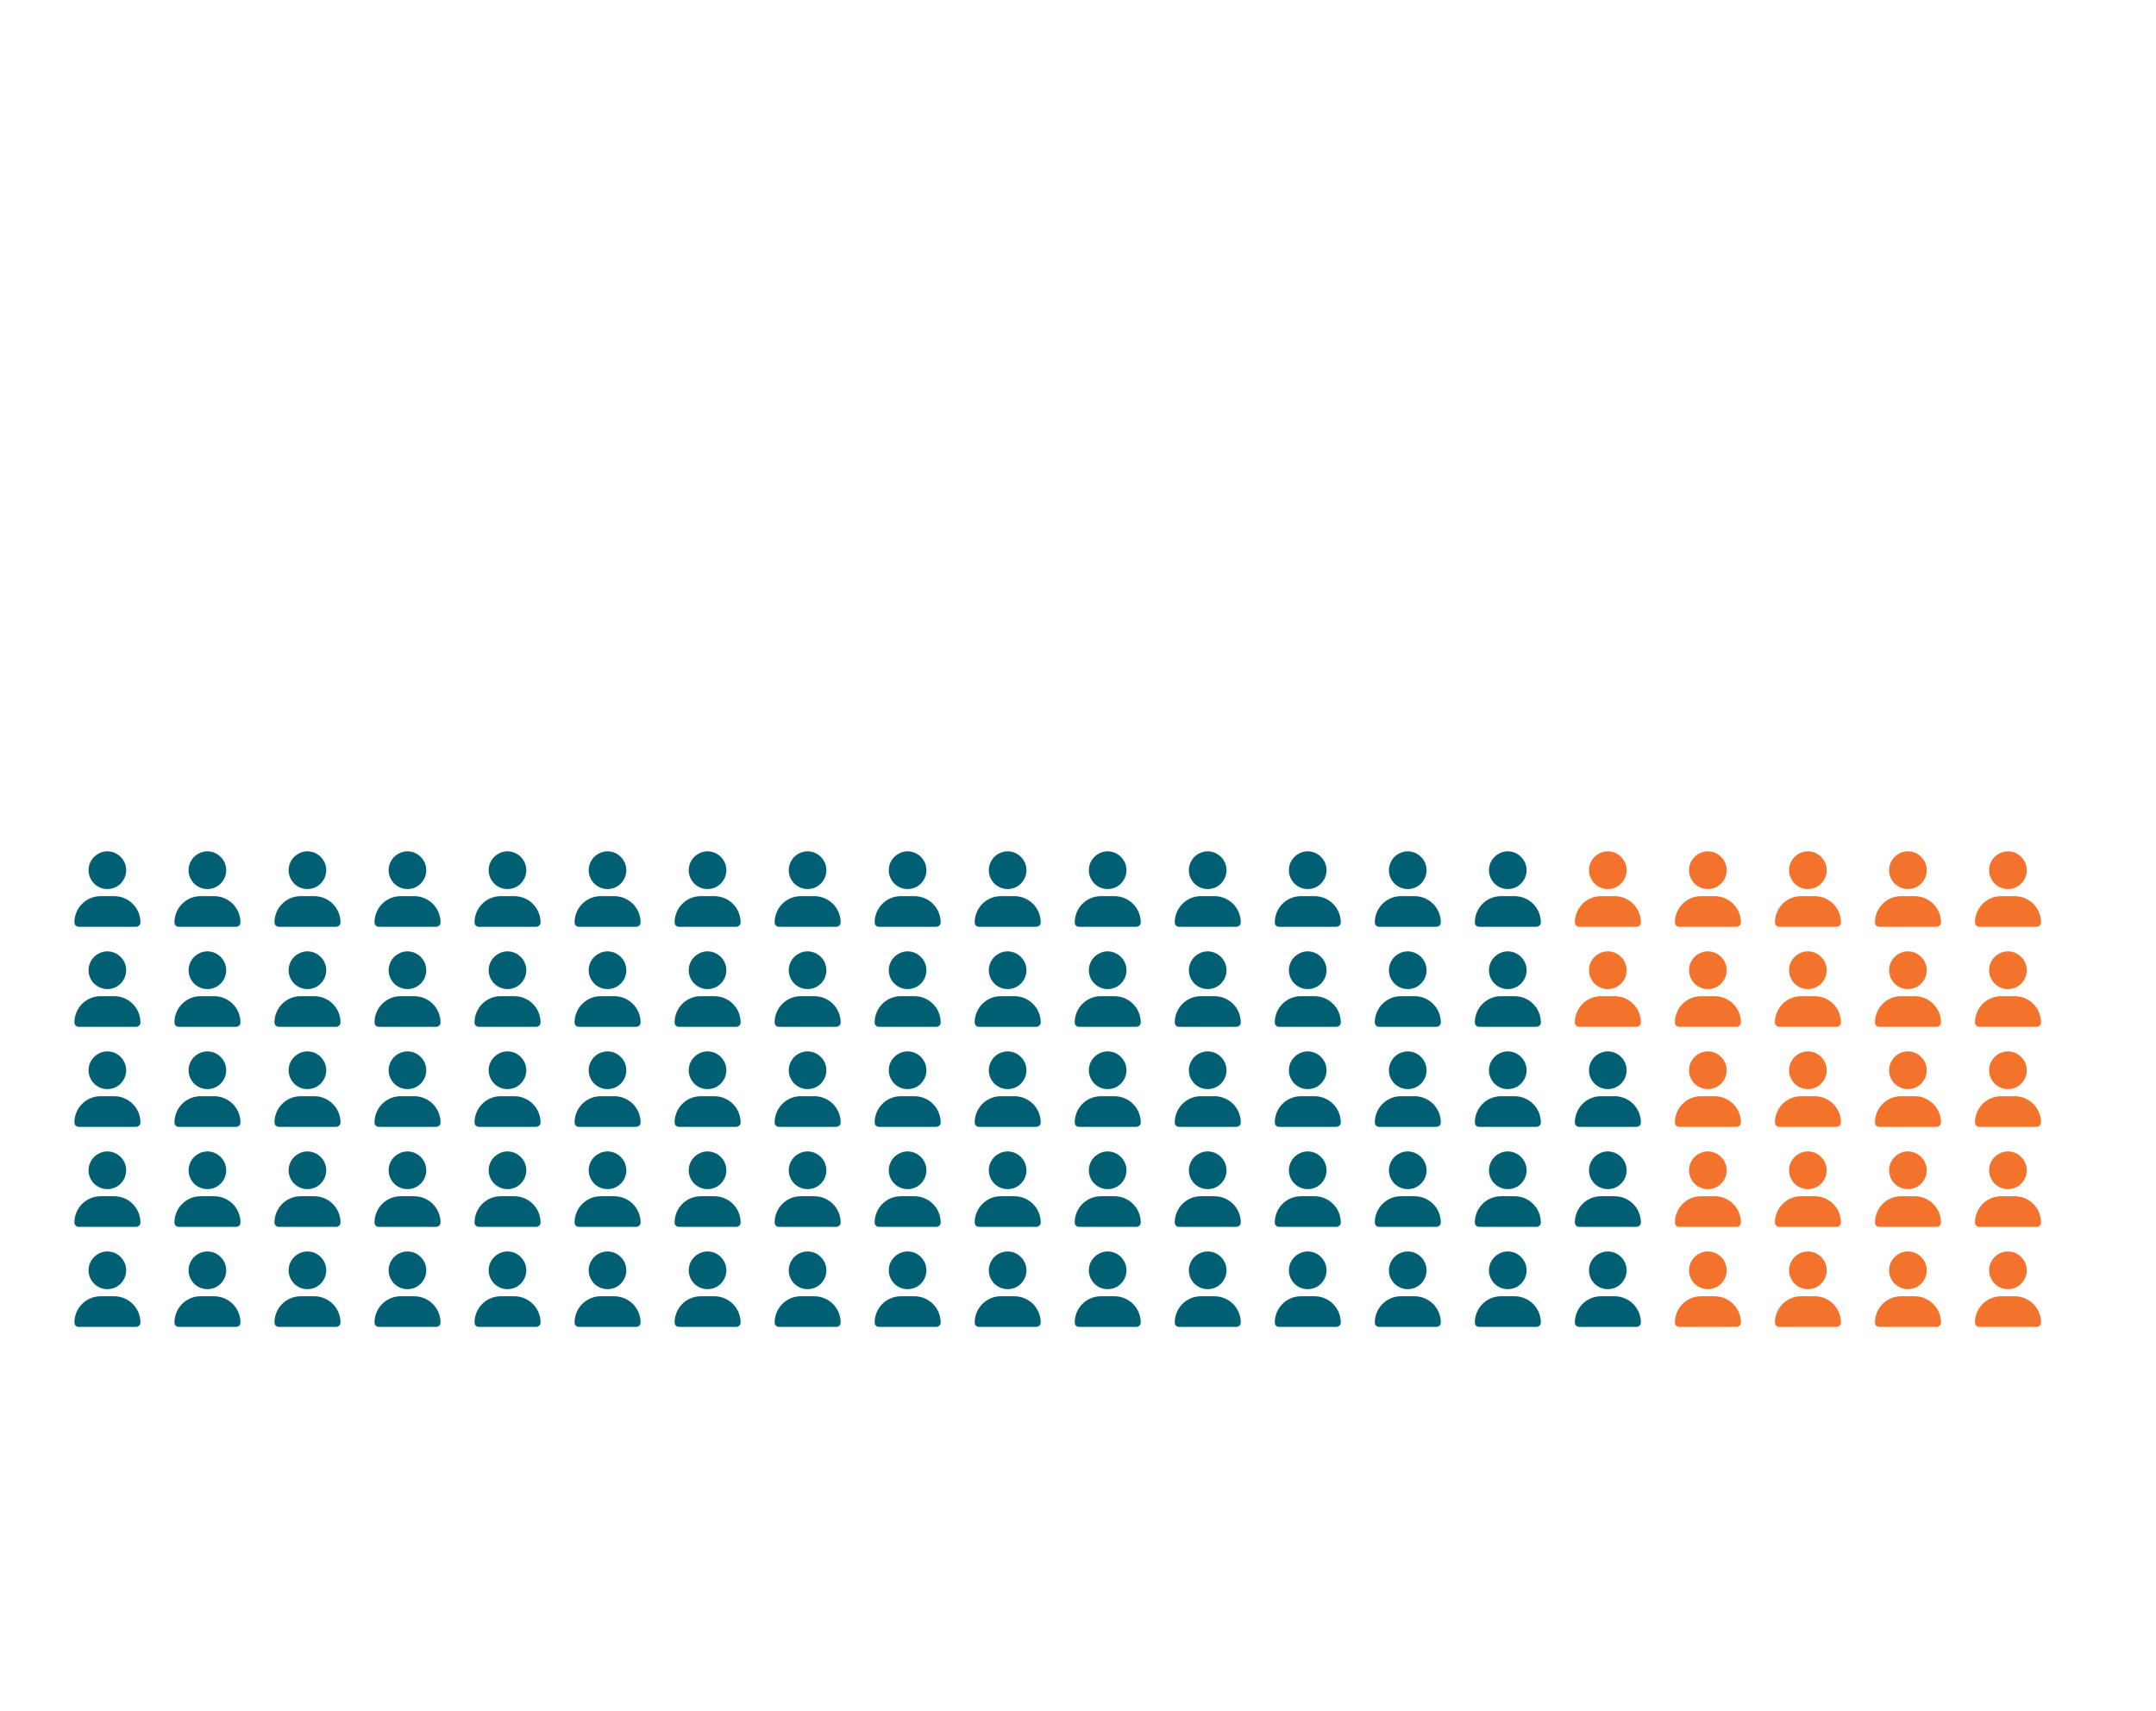 <?xml version="1.0" encoding="UTF-8"?>
<svg xmlns="http://www.w3.org/2000/svg" baseProfile="tiny" version="1.2" viewBox="0 0 600 476.25">
  <!-- Generator: Adobe Illustrator 28.7.1, SVG Export Plug-In . SVG Version: 1.2.0 Build 142)  -->
  <g>
    <g id="g-lecturer_waffle-Artboard_2-interactive-img">
      <g>
        <g id="text_1">
          <path id="FontAwesome6Free-Solid-f007" d="M29.899,358.77c1.847,0,3.57-.984,4.512-2.625.945-1.601.945-3.609,0-5.25-.942-1.601-2.664-2.625-4.512-2.625-1.887,0-3.609,1.024-4.551,2.625-.945,1.641-.945,3.649,0,5.25.942,1.641,2.664,2.625,4.551,2.625ZM28.013,360.739c-4.059,0-7.301,3.281-7.301,7.343,0,.656.535,1.188,1.191,1.188h15.953c.656,0,1.23-.532,1.23-1.188,0-4.062-3.281-7.343-7.34-7.343h-3.734Z" fill="#005f73"/>
        </g>
        <g id="text_2">
          <path id="FontAwesome6Free-Solid-f007-2" data-name="FontAwesome6Free-Solid-f007" d="M29.899,330.932c1.847,0,3.57-.984,4.512-2.625.945-1.601.945-3.609,0-5.25-.942-1.601-2.664-2.625-4.512-2.625-1.887,0-3.609,1.024-4.551,2.625-.945,1.641-.945,3.649,0,5.25.942,1.641,2.664,2.625,4.551,2.625ZM28.013,332.901c-4.059,0-7.301,3.281-7.301,7.343,0,.656.535,1.188,1.191,1.188h15.953c.656,0,1.23-.532,1.23-1.188,0-4.062-3.281-7.343-7.34-7.343h-3.734Z" fill="#005f73"/>
        </g>
        <g id="text_3">
          <path id="FontAwesome6Free-Solid-f007-3" data-name="FontAwesome6Free-Solid-f007" d="M29.899,303.095c1.847,0,3.57-.984,4.512-2.625.945-1.601.945-3.609,0-5.25-.942-1.601-2.664-2.625-4.512-2.625-1.887,0-3.609,1.024-4.551,2.625-.945,1.641-.945,3.649,0,5.25.942,1.641,2.664,2.625,4.551,2.625ZM28.013,305.064c-4.059,0-7.301,3.281-7.301,7.343,0,.656.535,1.188,1.191,1.188h15.953c.656,0,1.23-.532,1.23-1.188,0-4.062-3.281-7.343-7.34-7.343h-3.734Z" fill="#005f73"/>
        </g>
        <g id="text_4">
          <path id="FontAwesome6Free-Solid-f007-4" data-name="FontAwesome6Free-Solid-f007" d="M29.899,275.257c1.847,0,3.57-.984,4.512-2.625.945-1.601.945-3.609,0-5.25-.942-1.601-2.664-2.625-4.512-2.625-1.887,0-3.609,1.024-4.551,2.625-.945,1.641-.945,3.649,0,5.25.942,1.641,2.664,2.625,4.551,2.625ZM28.013,277.226c-4.059,0-7.301,3.281-7.301,7.343,0,.656.535,1.188,1.191,1.188h15.953c.656,0,1.23-.532,1.23-1.188,0-4.062-3.281-7.343-7.34-7.343h-3.734Z" fill="#005f73"/>
        </g>
        <g id="text_5">
          <path id="FontAwesome6Free-Solid-f007-5" data-name="FontAwesome6Free-Solid-f007" d="M29.899,247.42c1.847,0,3.57-.984,4.512-2.625.945-1.601.945-3.609,0-5.25-.942-1.601-2.664-2.625-4.512-2.625-1.887,0-3.609,1.024-4.551,2.625-.945,1.641-.945,3.649,0,5.25.942,1.641,2.664,2.625,4.551,2.625ZM28.013,249.389c-4.059,0-7.301,3.281-7.301,7.343,0,.656.535,1.188,1.191,1.188h15.953c.656,0,1.23-.532,1.23-1.188,0-4.062-3.281-7.343-7.34-7.343h-3.734Z" fill="#005f73"/>
        </g>
        <g id="text_6">
          <path id="FontAwesome6Free-Solid-f007-6" data-name="FontAwesome6Free-Solid-f007" d="M57.737,358.77c1.847,0,3.57-.984,4.512-2.625.945-1.601.945-3.609,0-5.25-.942-1.601-2.664-2.625-4.512-2.625-1.887,0-3.609,1.024-4.551,2.625-.945,1.641-.945,3.649,0,5.25.942,1.641,2.664,2.625,4.551,2.625ZM55.85,360.739c-4.059,0-7.301,3.281-7.301,7.343,0,.656.535,1.188,1.191,1.188h15.953c.656,0,1.23-.532,1.23-1.188,0-4.062-3.281-7.343-7.34-7.343h-3.734Z" fill="#005f73"/>
        </g>
        <g id="text_7">
          <path id="FontAwesome6Free-Solid-f007-7" data-name="FontAwesome6Free-Solid-f007" d="M57.737,330.932c1.847,0,3.57-.984,4.512-2.625.945-1.601.945-3.609,0-5.25-.942-1.601-2.664-2.625-4.512-2.625-1.887,0-3.609,1.024-4.551,2.625-.945,1.641-.945,3.649,0,5.25.942,1.641,2.664,2.625,4.551,2.625ZM55.85,332.901c-4.059,0-7.301,3.281-7.301,7.343,0,.656.535,1.188,1.191,1.188h15.953c.656,0,1.23-.532,1.23-1.188,0-4.062-3.281-7.343-7.34-7.343h-3.734Z" fill="#005f73"/>
        </g>
        <g id="text_8">
          <path id="FontAwesome6Free-Solid-f007-8" data-name="FontAwesome6Free-Solid-f007" d="M57.737,303.095c1.847,0,3.57-.984,4.512-2.625.945-1.601.945-3.609,0-5.25-.942-1.601-2.664-2.625-4.512-2.625-1.887,0-3.609,1.024-4.551,2.625-.945,1.641-.945,3.649,0,5.25.942,1.641,2.664,2.625,4.551,2.625ZM55.85,305.064c-4.059,0-7.301,3.281-7.301,7.343,0,.656.535,1.188,1.191,1.188h15.953c.656,0,1.23-.532,1.23-1.188,0-4.062-3.281-7.343-7.34-7.343h-3.734Z" fill="#005f73"/>
        </g>
        <g id="text_9">
          <path id="FontAwesome6Free-Solid-f007-9" data-name="FontAwesome6Free-Solid-f007" d="M57.737,275.257c1.847,0,3.57-.984,4.512-2.625.945-1.601.945-3.609,0-5.25-.942-1.601-2.664-2.625-4.512-2.625-1.887,0-3.609,1.024-4.551,2.625-.945,1.641-.945,3.649,0,5.25.942,1.641,2.664,2.625,4.551,2.625ZM55.85,277.226c-4.059,0-7.301,3.281-7.301,7.343,0,.656.535,1.188,1.191,1.188h15.953c.656,0,1.23-.532,1.23-1.188,0-4.062-3.281-7.343-7.34-7.343h-3.734Z" fill="#005f73"/>
        </g>
        <g id="text_10">
          <path id="FontAwesome6Free-Solid-f007-10" data-name="FontAwesome6Free-Solid-f007" d="M57.737,247.42c1.847,0,3.57-.984,4.512-2.625.945-1.601.945-3.609,0-5.25-.942-1.601-2.664-2.625-4.512-2.625-1.887,0-3.609,1.024-4.551,2.625-.945,1.641-.945,3.649,0,5.25.942,1.641,2.664,2.625,4.551,2.625ZM55.85,249.389c-4.059,0-7.301,3.281-7.301,7.343,0,.656.535,1.188,1.191,1.188h15.953c.656,0,1.23-.532,1.23-1.188,0-4.062-3.281-7.343-7.34-7.343h-3.734Z" fill="#005f73"/>
        </g>
        <g id="text_11">
          <path id="FontAwesome6Free-Solid-f007-11" data-name="FontAwesome6Free-Solid-f007" d="M85.574,358.77c1.847,0,3.57-.984,4.512-2.625.945-1.601.945-3.609,0-5.25-.942-1.601-2.664-2.625-4.512-2.625-1.887,0-3.609,1.024-4.551,2.625-.945,1.641-.945,3.649,0,5.25.942,1.641,2.664,2.625,4.551,2.625ZM83.688,360.739c-4.059,0-7.301,3.281-7.301,7.343,0,.656.535,1.188,1.191,1.188h15.953c.656,0,1.23-.532,1.23-1.188,0-4.062-3.281-7.343-7.34-7.343h-3.734Z" fill="#005f73"/>
        </g>
        <g id="text_12">
          <path id="FontAwesome6Free-Solid-f007-12" data-name="FontAwesome6Free-Solid-f007" d="M85.574,330.932c1.847,0,3.57-.984,4.512-2.625.945-1.601.945-3.609,0-5.25-.942-1.601-2.664-2.625-4.512-2.625-1.887,0-3.609,1.024-4.551,2.625-.945,1.641-.945,3.649,0,5.25.942,1.641,2.664,2.625,4.551,2.625ZM83.688,332.901c-4.059,0-7.301,3.281-7.301,7.343,0,.656.535,1.188,1.191,1.188h15.953c.656,0,1.23-.532,1.23-1.188,0-4.062-3.281-7.343-7.34-7.343h-3.734Z" fill="#005f73"/>
        </g>
        <g id="text_13">
          <path id="FontAwesome6Free-Solid-f007-13" data-name="FontAwesome6Free-Solid-f007" d="M85.574,303.095c1.847,0,3.57-.984,4.512-2.625.945-1.601.945-3.609,0-5.25-.942-1.601-2.664-2.625-4.512-2.625-1.887,0-3.609,1.024-4.551,2.625-.945,1.641-.945,3.649,0,5.25.942,1.641,2.664,2.625,4.551,2.625ZM83.688,305.064c-4.059,0-7.301,3.281-7.301,7.343,0,.656.535,1.188,1.191,1.188h15.953c.656,0,1.23-.532,1.23-1.188,0-4.062-3.281-7.343-7.34-7.343h-3.734Z" fill="#005f73"/>
        </g>
        <g id="text_14">
          <path id="FontAwesome6Free-Solid-f007-14" data-name="FontAwesome6Free-Solid-f007" d="M85.574,275.257c1.847,0,3.57-.984,4.512-2.625.945-1.601.945-3.609,0-5.25-.942-1.601-2.664-2.625-4.512-2.625-1.887,0-3.609,1.024-4.551,2.625-.945,1.641-.945,3.649,0,5.25.942,1.641,2.664,2.625,4.551,2.625ZM83.688,277.226c-4.059,0-7.301,3.281-7.301,7.343,0,.656.535,1.188,1.191,1.188h15.953c.656,0,1.23-.532,1.23-1.188,0-4.062-3.281-7.343-7.34-7.343h-3.734Z" fill="#005f73"/>
        </g>
        <g id="text_15">
          <path id="FontAwesome6Free-Solid-f007-15" data-name="FontAwesome6Free-Solid-f007" d="M85.574,247.42c1.847,0,3.57-.984,4.512-2.625.945-1.601.945-3.609,0-5.25-.942-1.601-2.664-2.625-4.512-2.625-1.887,0-3.609,1.024-4.551,2.625-.945,1.641-.945,3.649,0,5.25.942,1.641,2.664,2.625,4.551,2.625ZM83.688,249.389c-4.059,0-7.301,3.281-7.301,7.343,0,.656.535,1.188,1.191,1.188h15.953c.656,0,1.23-.532,1.23-1.188,0-4.062-3.281-7.343-7.34-7.343h-3.734Z" fill="#005f73"/>
        </g>
        <g id="text_16">
          <path id="FontAwesome6Free-Solid-f007-16" data-name="FontAwesome6Free-Solid-f007" d="M113.412,358.77c1.847,0,3.57-.984,4.512-2.625.945-1.601.945-3.609,0-5.25-.942-1.601-2.664-2.625-4.512-2.625-1.887,0-3.609,1.024-4.551,2.625-.945,1.641-.945,3.649,0,5.25.942,1.641,2.664,2.625,4.551,2.625ZM111.525,360.739c-4.059,0-7.301,3.281-7.301,7.343,0,.656.535,1.188,1.191,1.188h15.953c.656,0,1.23-.532,1.23-1.188,0-4.062-3.281-7.343-7.34-7.343h-3.734Z" fill="#005f73"/>
        </g>
        <g id="text_17">
          <path id="FontAwesome6Free-Solid-f007-17" data-name="FontAwesome6Free-Solid-f007" d="M113.412,330.932c1.847,0,3.57-.984,4.512-2.625.945-1.601.945-3.609,0-5.25-.942-1.601-2.664-2.625-4.512-2.625-1.887,0-3.609,1.024-4.551,2.625-.945,1.641-.945,3.649,0,5.25.942,1.641,2.664,2.625,4.551,2.625ZM111.525,332.901c-4.059,0-7.301,3.281-7.301,7.343,0,.656.535,1.188,1.191,1.188h15.953c.656,0,1.23-.532,1.23-1.188,0-4.062-3.281-7.343-7.34-7.343h-3.734Z" fill="#005f73"/>
        </g>
        <g id="text_18">
          <path id="FontAwesome6Free-Solid-f007-18" data-name="FontAwesome6Free-Solid-f007" d="M113.412,303.095c1.847,0,3.57-.984,4.512-2.625.945-1.601.945-3.609,0-5.25-.942-1.601-2.664-2.625-4.512-2.625-1.887,0-3.609,1.024-4.551,2.625-.945,1.641-.945,3.649,0,5.25.942,1.641,2.664,2.625,4.551,2.625ZM111.525,305.064c-4.059,0-7.301,3.281-7.301,7.343,0,.656.535,1.188,1.191,1.188h15.953c.656,0,1.23-.532,1.23-1.188,0-4.062-3.281-7.343-7.34-7.343h-3.734Z" fill="#005f73"/>
        </g>
        <g id="text_19">
          <path id="FontAwesome6Free-Solid-f007-19" data-name="FontAwesome6Free-Solid-f007" d="M113.412,275.257c1.847,0,3.57-.984,4.512-2.625.945-1.601.945-3.609,0-5.25-.942-1.601-2.664-2.625-4.512-2.625-1.887,0-3.609,1.024-4.551,2.625-.945,1.641-.945,3.649,0,5.25.942,1.641,2.664,2.625,4.551,2.625ZM111.525,277.226c-4.059,0-7.301,3.281-7.301,7.343,0,.656.535,1.188,1.191,1.188h15.953c.656,0,1.23-.532,1.23-1.188,0-4.062-3.281-7.343-7.34-7.343h-3.734Z" fill="#005f73"/>
        </g>
        <g id="text_20">
          <path id="FontAwesome6Free-Solid-f007-20" data-name="FontAwesome6Free-Solid-f007" d="M113.412,247.42c1.847,0,3.57-.984,4.512-2.625.945-1.601.945-3.609,0-5.25-.942-1.601-2.664-2.625-4.512-2.625-1.887,0-3.609,1.024-4.551,2.625-.945,1.641-.945,3.649,0,5.25.942,1.641,2.664,2.625,4.551,2.625ZM111.525,249.389c-4.059,0-7.301,3.281-7.301,7.343,0,.656.535,1.188,1.191,1.188h15.953c.656,0,1.23-.532,1.23-1.188,0-4.062-3.281-7.343-7.34-7.343h-3.734Z" fill="#005f73"/>
        </g>
        <g id="text_21">
          <path id="FontAwesome6Free-Solid-f007-21" data-name="FontAwesome6Free-Solid-f007" d="M141.249,358.77c1.847,0,3.57-.984,4.512-2.625.945-1.601.945-3.609,0-5.25-.942-1.601-2.664-2.625-4.512-2.625-1.887,0-3.609,1.024-4.551,2.625-.945,1.641-.945,3.649,0,5.25.942,1.641,2.664,2.625,4.551,2.625ZM139.363,360.739c-4.059,0-7.301,3.281-7.301,7.343,0,.656.535,1.188,1.191,1.188h15.953c.656,0,1.23-.532,1.23-1.188,0-4.062-3.281-7.343-7.34-7.343h-3.734Z" fill="#005f73"/>
        </g>
        <g id="text_22">
          <path id="FontAwesome6Free-Solid-f007-22" data-name="FontAwesome6Free-Solid-f007" d="M141.249,330.932c1.847,0,3.57-.984,4.512-2.625.945-1.601.945-3.609,0-5.25-.942-1.601-2.664-2.625-4.512-2.625-1.887,0-3.609,1.024-4.551,2.625-.945,1.641-.945,3.649,0,5.25.942,1.641,2.664,2.625,4.551,2.625ZM139.363,332.901c-4.059,0-7.301,3.281-7.301,7.343,0,.656.535,1.188,1.191,1.188h15.953c.656,0,1.23-.532,1.23-1.188,0-4.062-3.281-7.343-7.34-7.343h-3.734Z" fill="#005f73"/>
        </g>
        <g id="text_23">
          <path id="FontAwesome6Free-Solid-f007-23" data-name="FontAwesome6Free-Solid-f007" d="M141.249,303.095c1.847,0,3.57-.984,4.512-2.625.945-1.601.945-3.609,0-5.25-.942-1.601-2.664-2.625-4.512-2.625-1.887,0-3.609,1.024-4.551,2.625-.945,1.641-.945,3.649,0,5.25.942,1.641,2.664,2.625,4.551,2.625ZM139.363,305.064c-4.059,0-7.301,3.281-7.301,7.343,0,.656.535,1.188,1.191,1.188h15.953c.656,0,1.23-.532,1.23-1.188,0-4.062-3.281-7.343-7.34-7.343h-3.734Z" fill="#005f73"/>
        </g>
        <g id="text_24">
          <path id="FontAwesome6Free-Solid-f007-24" data-name="FontAwesome6Free-Solid-f007" d="M141.249,275.257c1.847,0,3.57-.984,4.512-2.625.945-1.601.945-3.609,0-5.25-.942-1.601-2.664-2.625-4.512-2.625-1.887,0-3.609,1.024-4.551,2.625-.945,1.641-.945,3.649,0,5.25.942,1.641,2.664,2.625,4.551,2.625ZM139.363,277.226c-4.059,0-7.301,3.281-7.301,7.343,0,.656.535,1.188,1.191,1.188h15.953c.656,0,1.23-.532,1.23-1.188,0-4.062-3.281-7.343-7.34-7.343h-3.734Z" fill="#005f73"/>
        </g>
        <g id="text_25">
          <path id="FontAwesome6Free-Solid-f007-25" data-name="FontAwesome6Free-Solid-f007" d="M141.249,247.42c1.847,0,3.57-.984,4.512-2.625.945-1.601.945-3.609,0-5.25-.942-1.601-2.664-2.625-4.512-2.625-1.887,0-3.609,1.024-4.551,2.625-.945,1.641-.945,3.649,0,5.25.942,1.641,2.664,2.625,4.551,2.625ZM139.363,249.389c-4.059,0-7.301,3.281-7.301,7.343,0,.656.535,1.188,1.191,1.188h15.953c.656,0,1.23-.532,1.23-1.188,0-4.062-3.281-7.343-7.34-7.343h-3.734Z" fill="#005f73"/>
        </g>
        <g id="text_26">
          <path id="FontAwesome6Free-Solid-f007-26" data-name="FontAwesome6Free-Solid-f007" d="M169.087,358.77c1.847,0,3.57-.984,4.512-2.625.945-1.601.945-3.609,0-5.25-.942-1.601-2.664-2.625-4.512-2.625-1.887,0-3.609,1.024-4.551,2.625-.945,1.641-.945,3.649,0,5.25.942,1.641,2.664,2.625,4.551,2.625ZM167.2,360.739c-4.059,0-7.301,3.281-7.301,7.343,0,.656.535,1.188,1.191,1.188h15.953c.656,0,1.23-.532,1.23-1.188,0-4.062-3.281-7.343-7.34-7.343h-3.734Z" fill="#005f73"/>
        </g>
        <g id="text_27">
          <path id="FontAwesome6Free-Solid-f007-27" data-name="FontAwesome6Free-Solid-f007" d="M169.087,330.932c1.847,0,3.57-.984,4.512-2.625.945-1.601.945-3.609,0-5.25-.942-1.601-2.664-2.625-4.512-2.625-1.887,0-3.609,1.024-4.551,2.625-.945,1.641-.945,3.649,0,5.25.942,1.641,2.664,2.625,4.551,2.625ZM167.2,332.901c-4.059,0-7.301,3.281-7.301,7.343,0,.656.535,1.188,1.191,1.188h15.953c.656,0,1.23-.532,1.23-1.188,0-4.062-3.281-7.343-7.34-7.343h-3.734Z" fill="#005f73"/>
        </g>
        <g id="text_28">
          <path id="FontAwesome6Free-Solid-f007-28" data-name="FontAwesome6Free-Solid-f007" d="M169.087,303.095c1.847,0,3.57-.984,4.512-2.625.945-1.601.945-3.609,0-5.25-.942-1.601-2.664-2.625-4.512-2.625-1.887,0-3.609,1.024-4.551,2.625-.945,1.641-.945,3.649,0,5.25.942,1.641,2.664,2.625,4.551,2.625ZM167.2,305.064c-4.059,0-7.301,3.281-7.301,7.343,0,.656.535,1.188,1.191,1.188h15.953c.656,0,1.23-.532,1.23-1.188,0-4.062-3.281-7.343-7.34-7.343h-3.734Z" fill="#005f73"/>
        </g>
        <g id="text_29">
          <path id="FontAwesome6Free-Solid-f007-29" data-name="FontAwesome6Free-Solid-f007" d="M169.087,275.257c1.847,0,3.57-.984,4.512-2.625.945-1.601.945-3.609,0-5.25-.942-1.601-2.664-2.625-4.512-2.625-1.887,0-3.609,1.024-4.551,2.625-.945,1.641-.945,3.649,0,5.25.942,1.641,2.664,2.625,4.551,2.625ZM167.2,277.226c-4.059,0-7.301,3.281-7.301,7.343,0,.656.535,1.188,1.191,1.188h15.953c.656,0,1.23-.532,1.23-1.188,0-4.062-3.281-7.343-7.34-7.343h-3.734Z" fill="#005f73"/>
        </g>
        <g id="text_30">
          <path id="FontAwesome6Free-Solid-f007-30" data-name="FontAwesome6Free-Solid-f007" d="M169.087,247.42c1.847,0,3.57-.984,4.512-2.625.945-1.601.945-3.609,0-5.25-.942-1.601-2.664-2.625-4.512-2.625-1.887,0-3.609,1.024-4.551,2.625-.945,1.641-.945,3.649,0,5.25.942,1.641,2.664,2.625,4.551,2.625ZM167.2,249.389c-4.059,0-7.301,3.281-7.301,7.343,0,.656.535,1.188,1.191,1.188h15.953c.656,0,1.23-.532,1.23-1.188,0-4.062-3.281-7.343-7.34-7.343h-3.734Z" fill="#005f73"/>
        </g>
        <g id="text_31">
          <path id="FontAwesome6Free-Solid-f007-31" data-name="FontAwesome6Free-Solid-f007" d="M196.925,358.77c1.847,0,3.57-.984,4.512-2.625.945-1.601.945-3.609,0-5.25-.942-1.601-2.664-2.625-4.512-2.625-1.887,0-3.609,1.024-4.551,2.625-.945,1.641-.945,3.649,0,5.25.942,1.641,2.664,2.625,4.551,2.625ZM195.038,360.739c-4.059,0-7.301,3.281-7.301,7.343,0,.656.535,1.188,1.191,1.188h15.953c.656,0,1.23-.532,1.23-1.188,0-4.062-3.281-7.343-7.34-7.343h-3.734Z" fill="#005f73"/>
        </g>
        <g id="text_32">
          <path id="FontAwesome6Free-Solid-f007-32" data-name="FontAwesome6Free-Solid-f007" d="M196.925,330.932c1.847,0,3.57-.984,4.512-2.625.945-1.601.945-3.609,0-5.25-.942-1.601-2.664-2.625-4.512-2.625-1.887,0-3.609,1.024-4.551,2.625-.945,1.641-.945,3.649,0,5.25.942,1.641,2.664,2.625,4.551,2.625ZM195.038,332.901c-4.059,0-7.301,3.281-7.301,7.343,0,.656.535,1.188,1.191,1.188h15.953c.656,0,1.23-.532,1.23-1.188,0-4.062-3.281-7.343-7.34-7.343h-3.734Z" fill="#005f73"/>
        </g>
        <g id="text_33">
          <path id="FontAwesome6Free-Solid-f007-33" data-name="FontAwesome6Free-Solid-f007" d="M196.925,303.095c1.847,0,3.57-.984,4.512-2.625.945-1.601.945-3.609,0-5.25-.942-1.601-2.664-2.625-4.512-2.625-1.887,0-3.609,1.024-4.551,2.625-.945,1.641-.945,3.649,0,5.25.942,1.641,2.664,2.625,4.551,2.625ZM195.038,305.064c-4.059,0-7.301,3.281-7.301,7.343,0,.656.535,1.188,1.191,1.188h15.953c.656,0,1.23-.532,1.23-1.188,0-4.062-3.281-7.343-7.34-7.343h-3.734Z" fill="#005f73"/>
        </g>
        <g id="text_34">
          <path id="FontAwesome6Free-Solid-f007-34" data-name="FontAwesome6Free-Solid-f007" d="M196.925,275.257c1.847,0,3.57-.984,4.512-2.625.945-1.601.945-3.609,0-5.25-.942-1.601-2.664-2.625-4.512-2.625-1.887,0-3.609,1.024-4.551,2.625-.945,1.641-.945,3.649,0,5.25.942,1.641,2.664,2.625,4.551,2.625ZM195.038,277.226c-4.059,0-7.301,3.281-7.301,7.343,0,.656.535,1.188,1.191,1.188h15.953c.656,0,1.23-.532,1.23-1.188,0-4.062-3.281-7.343-7.34-7.343h-3.734Z" fill="#005f73"/>
        </g>
        <g id="text_35">
          <path id="FontAwesome6Free-Solid-f007-35" data-name="FontAwesome6Free-Solid-f007" d="M196.925,247.42c1.847,0,3.57-.984,4.512-2.625.945-1.601.945-3.609,0-5.25-.942-1.601-2.664-2.625-4.512-2.625-1.887,0-3.609,1.024-4.551,2.625-.945,1.641-.945,3.649,0,5.25.942,1.641,2.664,2.625,4.551,2.625ZM195.038,249.389c-4.059,0-7.301,3.281-7.301,7.343,0,.656.535,1.188,1.191,1.188h15.953c.656,0,1.23-.532,1.23-1.188,0-4.062-3.281-7.343-7.34-7.343h-3.734Z" fill="#005f73"/>
        </g>
        <g id="text_36">
          <path id="FontAwesome6Free-Solid-f007-36" data-name="FontAwesome6Free-Solid-f007" d="M224.762,358.77c1.847,0,3.57-.984,4.512-2.625.945-1.601.945-3.609,0-5.25-.942-1.601-2.664-2.625-4.512-2.625-1.887,0-3.609,1.024-4.551,2.625-.945,1.641-.945,3.649,0,5.25.942,1.641,2.664,2.625,4.551,2.625ZM222.875,360.739c-4.059,0-7.301,3.281-7.301,7.343,0,.656.535,1.188,1.191,1.188h15.953c.656,0,1.23-.532,1.23-1.188,0-4.062-3.281-7.343-7.34-7.343h-3.734Z" fill="#005f73"/>
        </g>
        <g id="text_37">
          <path id="FontAwesome6Free-Solid-f007-37" data-name="FontAwesome6Free-Solid-f007" d="M224.762,330.932c1.847,0,3.57-.984,4.512-2.625.945-1.601.945-3.609,0-5.25-.942-1.601-2.664-2.625-4.512-2.625-1.887,0-3.609,1.024-4.551,2.625-.945,1.641-.945,3.649,0,5.25.942,1.641,2.664,2.625,4.551,2.625ZM222.875,332.901c-4.059,0-7.301,3.281-7.301,7.343,0,.656.535,1.188,1.191,1.188h15.953c.656,0,1.23-.532,1.23-1.188,0-4.062-3.281-7.343-7.34-7.343h-3.734Z" fill="#005f73"/>
        </g>
        <g id="text_38">
          <path id="FontAwesome6Free-Solid-f007-38" data-name="FontAwesome6Free-Solid-f007" d="M224.762,303.095c1.847,0,3.57-.984,4.512-2.625.945-1.601.945-3.609,0-5.25-.942-1.601-2.664-2.625-4.512-2.625-1.887,0-3.609,1.024-4.551,2.625-.945,1.641-.945,3.649,0,5.25.942,1.641,2.664,2.625,4.551,2.625ZM222.875,305.064c-4.059,0-7.301,3.281-7.301,7.343,0,.656.535,1.188,1.191,1.188h15.953c.656,0,1.23-.532,1.23-1.188,0-4.062-3.281-7.343-7.34-7.343h-3.734Z" fill="#005f73"/>
        </g>
        <g id="text_39">
          <path id="FontAwesome6Free-Solid-f007-39" data-name="FontAwesome6Free-Solid-f007" d="M224.762,275.257c1.847,0,3.57-.984,4.512-2.625.945-1.601.945-3.609,0-5.25-.942-1.601-2.664-2.625-4.512-2.625-1.887,0-3.609,1.024-4.551,2.625-.945,1.641-.945,3.649,0,5.25.942,1.641,2.664,2.625,4.551,2.625ZM222.875,277.226c-4.059,0-7.301,3.281-7.301,7.343,0,.656.535,1.188,1.191,1.188h15.953c.656,0,1.23-.532,1.23-1.188,0-4.062-3.281-7.343-7.34-7.343h-3.734Z" fill="#005f73"/>
        </g>
        <g id="text_40">
          <path id="FontAwesome6Free-Solid-f007-40" data-name="FontAwesome6Free-Solid-f007" d="M224.762,247.42c1.847,0,3.57-.984,4.512-2.625.945-1.601.945-3.609,0-5.25-.942-1.601-2.664-2.625-4.512-2.625-1.887,0-3.609,1.024-4.551,2.625-.945,1.641-.945,3.649,0,5.25.942,1.641,2.664,2.625,4.551,2.625ZM222.875,249.389c-4.059,0-7.301,3.281-7.301,7.343,0,.656.535,1.188,1.191,1.188h15.953c.656,0,1.23-.532,1.23-1.188,0-4.062-3.281-7.343-7.34-7.343h-3.734Z" fill="#005f73"/>
        </g>
        <g id="text_41">
          <path id="FontAwesome6Free-Solid-f007-41" data-name="FontAwesome6Free-Solid-f007" d="M252.6,358.77c1.847,0,3.57-.984,4.512-2.625.945-1.601.945-3.609,0-5.25-.942-1.601-2.664-2.625-4.512-2.625-1.887,0-3.609,1.024-4.551,2.625-.945,1.641-.945,3.649,0,5.25.942,1.641,2.664,2.625,4.551,2.625ZM250.713,360.739c-4.059,0-7.301,3.281-7.301,7.343,0,.656.535,1.188,1.191,1.188h15.953c.656,0,1.23-.532,1.23-1.188,0-4.062-3.281-7.343-7.34-7.343h-3.734Z" fill="#005f73"/>
        </g>
        <g id="text_42">
          <path id="FontAwesome6Free-Solid-f007-42" data-name="FontAwesome6Free-Solid-f007" d="M252.6,330.932c1.847,0,3.57-.984,4.512-2.625.945-1.601.945-3.609,0-5.25-.942-1.601-2.664-2.625-4.512-2.625-1.887,0-3.609,1.024-4.551,2.625-.945,1.641-.945,3.649,0,5.25.942,1.641,2.664,2.625,4.551,2.625ZM250.713,332.901c-4.059,0-7.301,3.281-7.301,7.343,0,.656.535,1.188,1.191,1.188h15.953c.656,0,1.23-.532,1.23-1.188,0-4.062-3.281-7.343-7.34-7.343h-3.734Z" fill="#005f73"/>
        </g>
        <g id="text_43">
          <path id="FontAwesome6Free-Solid-f007-43" data-name="FontAwesome6Free-Solid-f007" d="M252.6,303.095c1.847,0,3.57-.984,4.512-2.625.945-1.601.945-3.609,0-5.25-.942-1.601-2.664-2.625-4.512-2.625-1.887,0-3.609,1.024-4.551,2.625-.945,1.641-.945,3.649,0,5.25.942,1.641,2.664,2.625,4.551,2.625ZM250.713,305.064c-4.059,0-7.301,3.281-7.301,7.343,0,.656.535,1.188,1.191,1.188h15.953c.656,0,1.23-.532,1.23-1.188,0-4.062-3.281-7.343-7.34-7.343h-3.734Z" fill="#005f73"/>
        </g>
        <g id="text_44">
          <path id="FontAwesome6Free-Solid-f007-44" data-name="FontAwesome6Free-Solid-f007" d="M252.6,275.257c1.847,0,3.57-.984,4.512-2.625.945-1.601.945-3.609,0-5.25-.942-1.601-2.664-2.625-4.512-2.625-1.887,0-3.609,1.024-4.551,2.625-.945,1.641-.945,3.649,0,5.25.942,1.641,2.664,2.625,4.551,2.625ZM250.713,277.226c-4.059,0-7.301,3.281-7.301,7.343,0,.656.535,1.188,1.191,1.188h15.953c.656,0,1.23-.532,1.23-1.188,0-4.062-3.281-7.343-7.34-7.343h-3.734Z" fill="#005f73"/>
        </g>
        <g id="text_45">
          <path id="FontAwesome6Free-Solid-f007-45" data-name="FontAwesome6Free-Solid-f007" d="M252.6,247.42c1.847,0,3.57-.984,4.512-2.625.945-1.601.945-3.609,0-5.25-.942-1.601-2.664-2.625-4.512-2.625-1.887,0-3.609,1.024-4.551,2.625-.945,1.641-.945,3.649,0,5.25.942,1.641,2.664,2.625,4.551,2.625ZM250.713,249.389c-4.059,0-7.301,3.281-7.301,7.343,0,.656.535,1.188,1.191,1.188h15.953c.656,0,1.23-.532,1.23-1.188,0-4.062-3.281-7.343-7.34-7.343h-3.734Z" fill="#005f73"/>
        </g>
        <g id="text_46">
          <path id="FontAwesome6Free-Solid-f007-46" data-name="FontAwesome6Free-Solid-f007" d="M280.437,358.77c1.847,0,3.57-.984,4.512-2.625.945-1.601.945-3.609,0-5.25-.942-1.601-2.664-2.625-4.512-2.625-1.887,0-3.609,1.024-4.551,2.625-.945,1.641-.945,3.649,0,5.25.942,1.641,2.664,2.625,4.551,2.625ZM278.55,360.739c-4.059,0-7.301,3.281-7.301,7.343,0,.656.535,1.188,1.191,1.188h15.953c.656,0,1.23-.532,1.23-1.188,0-4.062-3.281-7.343-7.34-7.343h-3.734Z" fill="#005f73"/>
        </g>
        <g id="text_47">
          <path id="FontAwesome6Free-Solid-f007-47" data-name="FontAwesome6Free-Solid-f007" d="M280.437,330.932c1.847,0,3.57-.984,4.512-2.625.945-1.601.945-3.609,0-5.25-.942-1.601-2.664-2.625-4.512-2.625-1.887,0-3.609,1.024-4.551,2.625-.945,1.641-.945,3.649,0,5.25.942,1.641,2.664,2.625,4.551,2.625ZM278.55,332.901c-4.059,0-7.301,3.281-7.301,7.343,0,.656.535,1.188,1.191,1.188h15.953c.656,0,1.23-.532,1.23-1.188,0-4.062-3.281-7.343-7.34-7.343h-3.734Z" fill="#005f73"/>
        </g>
        <g id="text_48">
          <path id="FontAwesome6Free-Solid-f007-48" data-name="FontAwesome6Free-Solid-f007" d="M280.437,303.095c1.847,0,3.57-.984,4.512-2.625.945-1.601.945-3.609,0-5.25-.942-1.601-2.664-2.625-4.512-2.625-1.887,0-3.609,1.024-4.551,2.625-.945,1.641-.945,3.649,0,5.25.942,1.641,2.664,2.625,4.551,2.625ZM278.55,305.064c-4.059,0-7.301,3.281-7.301,7.343,0,.656.535,1.188,1.191,1.188h15.953c.656,0,1.23-.532,1.23-1.188,0-4.062-3.281-7.343-7.34-7.343h-3.734Z" fill="#005f73"/>
        </g>
        <g id="text_49">
          <path id="FontAwesome6Free-Solid-f007-49" data-name="FontAwesome6Free-Solid-f007" d="M280.437,275.257c1.847,0,3.57-.984,4.512-2.625.945-1.601.945-3.609,0-5.25-.942-1.601-2.664-2.625-4.512-2.625-1.887,0-3.609,1.024-4.551,2.625-.945,1.641-.945,3.649,0,5.25.942,1.641,2.664,2.625,4.551,2.625ZM278.55,277.226c-4.059,0-7.301,3.281-7.301,7.343,0,.656.535,1.188,1.191,1.188h15.953c.656,0,1.23-.532,1.23-1.188,0-4.062-3.281-7.343-7.34-7.343h-3.734Z" fill="#005f73"/>
        </g>
        <g id="text_50">
          <path id="FontAwesome6Free-Solid-f007-50" data-name="FontAwesome6Free-Solid-f007" d="M280.437,247.42c1.847,0,3.57-.984,4.512-2.625.945-1.601.945-3.609,0-5.25-.942-1.601-2.664-2.625-4.512-2.625-1.887,0-3.609,1.024-4.551,2.625-.945,1.641-.945,3.649,0,5.25.942,1.641,2.664,2.625,4.551,2.625ZM278.55,249.389c-4.059,0-7.301,3.281-7.301,7.343,0,.656.535,1.188,1.191,1.188h15.953c.656,0,1.23-.532,1.23-1.188,0-4.062-3.281-7.343-7.34-7.343h-3.734Z" fill="#005f73"/>
        </g>
        <g id="text_51">
          <path id="FontAwesome6Free-Solid-f007-51" data-name="FontAwesome6Free-Solid-f007" d="M308.275,358.77c1.847,0,3.57-.984,4.512-2.625.945-1.601.945-3.609,0-5.25-.942-1.601-2.664-2.625-4.512-2.625-1.887,0-3.609,1.024-4.551,2.625-.945,1.641-.945,3.649,0,5.25.942,1.641,2.664,2.625,4.551,2.625ZM306.388,360.739c-4.059,0-7.301,3.281-7.301,7.343,0,.656.535,1.188,1.191,1.188h15.953c.656,0,1.23-.532,1.23-1.188,0-4.062-3.281-7.343-7.34-7.343h-3.734Z" fill="#005f73"/>
        </g>
        <g id="text_52">
          <path id="FontAwesome6Free-Solid-f007-52" data-name="FontAwesome6Free-Solid-f007" d="M308.275,330.932c1.847,0,3.57-.984,4.512-2.625.945-1.601.945-3.609,0-5.25-.942-1.601-2.664-2.625-4.512-2.625-1.887,0-3.609,1.024-4.551,2.625-.945,1.641-.945,3.649,0,5.25.942,1.641,2.664,2.625,4.551,2.625ZM306.388,332.901c-4.059,0-7.301,3.281-7.301,7.343,0,.656.535,1.188,1.191,1.188h15.953c.656,0,1.23-.532,1.23-1.188,0-4.062-3.281-7.343-7.34-7.343h-3.734Z" fill="#005f73"/>
        </g>
        <g id="text_53">
          <path id="FontAwesome6Free-Solid-f007-53" data-name="FontAwesome6Free-Solid-f007" d="M308.275,303.095c1.847,0,3.57-.984,4.512-2.625.945-1.601.945-3.609,0-5.25-.942-1.601-2.664-2.625-4.512-2.625-1.887,0-3.609,1.024-4.551,2.625-.945,1.641-.945,3.649,0,5.25.942,1.641,2.664,2.625,4.551,2.625ZM306.388,305.064c-4.059,0-7.301,3.281-7.301,7.343,0,.656.535,1.188,1.191,1.188h15.953c.656,0,1.23-.532,1.23-1.188,0-4.062-3.281-7.343-7.34-7.343h-3.734Z" fill="#005f73"/>
        </g>
        <g id="text_54">
          <path id="FontAwesome6Free-Solid-f007-54" data-name="FontAwesome6Free-Solid-f007" d="M308.275,275.257c1.847,0,3.57-.984,4.512-2.625.945-1.601.945-3.609,0-5.25-.942-1.601-2.664-2.625-4.512-2.625-1.887,0-3.609,1.024-4.551,2.625-.945,1.641-.945,3.649,0,5.25.942,1.641,2.664,2.625,4.551,2.625ZM306.388,277.226c-4.059,0-7.301,3.281-7.301,7.343,0,.656.535,1.188,1.191,1.188h15.953c.656,0,1.23-.532,1.23-1.188,0-4.062-3.281-7.343-7.34-7.343h-3.734Z" fill="#005f73"/>
        </g>
        <g id="text_55">
          <path id="FontAwesome6Free-Solid-f007-55" data-name="FontAwesome6Free-Solid-f007" d="M308.275,247.42c1.847,0,3.57-.984,4.512-2.625.945-1.601.945-3.609,0-5.25-.942-1.601-2.664-2.625-4.512-2.625-1.887,0-3.609,1.024-4.551,2.625-.945,1.641-.945,3.649,0,5.25.942,1.641,2.664,2.625,4.551,2.625ZM306.388,249.389c-4.059,0-7.301,3.281-7.301,7.343,0,.656.535,1.188,1.191,1.188h15.953c.656,0,1.23-.532,1.23-1.188,0-4.062-3.281-7.343-7.34-7.343h-3.734Z" fill="#005f73"/>
        </g>
        <g id="text_56">
          <path id="FontAwesome6Free-Solid-f007-56" data-name="FontAwesome6Free-Solid-f007" d="M336.112,358.77c1.847,0,3.57-.984,4.512-2.625.945-1.601.945-3.609,0-5.25-.942-1.601-2.664-2.625-4.512-2.625-1.887,0-3.609,1.024-4.551,2.625-.945,1.641-.945,3.649,0,5.25.942,1.641,2.664,2.625,4.551,2.625ZM334.225,360.739c-4.059,0-7.301,3.281-7.301,7.343,0,.656.535,1.188,1.191,1.188h15.953c.656,0,1.23-.532,1.23-1.188,0-4.062-3.281-7.343-7.34-7.343h-3.734Z" fill="#005f73"/>
        </g>
        <g id="text_57">
          <path id="FontAwesome6Free-Solid-f007-57" data-name="FontAwesome6Free-Solid-f007" d="M336.112,330.932c1.847,0,3.57-.984,4.512-2.625.945-1.601.945-3.609,0-5.25-.942-1.601-2.664-2.625-4.512-2.625-1.887,0-3.609,1.024-4.551,2.625-.945,1.641-.945,3.649,0,5.25.942,1.641,2.664,2.625,4.551,2.625ZM334.225,332.901c-4.059,0-7.301,3.281-7.301,7.343,0,.656.535,1.188,1.191,1.188h15.953c.656,0,1.23-.532,1.23-1.188,0-4.062-3.281-7.343-7.34-7.343h-3.734Z" fill="#005f73"/>
        </g>
        <g id="text_58">
          <path id="FontAwesome6Free-Solid-f007-58" data-name="FontAwesome6Free-Solid-f007" d="M336.112,303.095c1.847,0,3.57-.984,4.512-2.625.945-1.601.945-3.609,0-5.25-.942-1.601-2.664-2.625-4.512-2.625-1.887,0-3.609,1.024-4.551,2.625-.945,1.641-.945,3.649,0,5.25.942,1.641,2.664,2.625,4.551,2.625ZM334.225,305.064c-4.059,0-7.301,3.281-7.301,7.343,0,.656.535,1.188,1.191,1.188h15.953c.656,0,1.23-.532,1.23-1.188,0-4.062-3.281-7.343-7.34-7.343h-3.734Z" fill="#005f73"/>
        </g>
        <g id="text_59">
          <path id="FontAwesome6Free-Solid-f007-59" data-name="FontAwesome6Free-Solid-f007" d="M336.112,275.257c1.847,0,3.57-.984,4.512-2.625.945-1.601.945-3.609,0-5.25-.942-1.601-2.664-2.625-4.512-2.625-1.887,0-3.609,1.024-4.551,2.625-.945,1.641-.945,3.649,0,5.25.942,1.641,2.664,2.625,4.551,2.625ZM334.225,277.226c-4.059,0-7.301,3.281-7.301,7.343,0,.656.535,1.188,1.191,1.188h15.953c.656,0,1.23-.532,1.23-1.188,0-4.062-3.281-7.343-7.34-7.343h-3.734Z" fill="#005f73"/>
        </g>
        <g id="text_60">
          <path id="FontAwesome6Free-Solid-f007-60" data-name="FontAwesome6Free-Solid-f007" d="M336.112,247.42c1.847,0,3.57-.984,4.512-2.625.945-1.601.945-3.609,0-5.25-.942-1.601-2.664-2.625-4.512-2.625-1.887,0-3.609,1.024-4.551,2.625-.945,1.641-.945,3.649,0,5.25.942,1.641,2.664,2.625,4.551,2.625ZM334.225,249.389c-4.059,0-7.301,3.281-7.301,7.343,0,.656.535,1.188,1.191,1.188h15.953c.656,0,1.23-.532,1.23-1.188,0-4.062-3.281-7.343-7.34-7.343h-3.734Z" fill="#005f73"/>
        </g>
        <g id="text_61">
          <path id="FontAwesome6Free-Solid-f007-61" data-name="FontAwesome6Free-Solid-f007" d="M363.95,358.77c1.847,0,3.57-.984,4.512-2.625.945-1.601.945-3.609,0-5.25-.942-1.601-2.664-2.625-4.512-2.625-1.887,0-3.609,1.024-4.551,2.625-.945,1.641-.945,3.649,0,5.25.942,1.641,2.664,2.625,4.551,2.625ZM362.063,360.739c-4.059,0-7.301,3.281-7.301,7.343,0,.656.535,1.188,1.191,1.188h15.953c.656,0,1.23-.532,1.23-1.188,0-4.062-3.281-7.343-7.34-7.343h-3.734Z" fill="#005f73"/>
        </g>
        <g id="text_62">
          <path id="FontAwesome6Free-Solid-f007-62" data-name="FontAwesome6Free-Solid-f007" d="M363.95,330.932c1.847,0,3.57-.984,4.512-2.625.945-1.601.945-3.609,0-5.25-.942-1.601-2.664-2.625-4.512-2.625-1.887,0-3.609,1.024-4.551,2.625-.945,1.641-.945,3.649,0,5.25.942,1.641,2.664,2.625,4.551,2.625ZM362.063,332.901c-4.059,0-7.301,3.281-7.301,7.343,0,.656.535,1.188,1.191,1.188h15.953c.656,0,1.23-.532,1.23-1.188,0-4.062-3.281-7.343-7.34-7.343h-3.734Z" fill="#005f73"/>
        </g>
        <g id="text_63">
          <path id="FontAwesome6Free-Solid-f007-63" data-name="FontAwesome6Free-Solid-f007" d="M363.95,303.095c1.847,0,3.57-.984,4.512-2.625.945-1.601.945-3.609,0-5.25-.942-1.601-2.664-2.625-4.512-2.625-1.887,0-3.609,1.024-4.551,2.625-.945,1.641-.945,3.649,0,5.25.942,1.641,2.664,2.625,4.551,2.625ZM362.063,305.064c-4.059,0-7.301,3.281-7.301,7.343,0,.656.535,1.188,1.191,1.188h15.953c.656,0,1.23-.532,1.23-1.188,0-4.062-3.281-7.343-7.34-7.343h-3.734Z" fill="#005f73"/>
        </g>
        <g id="text_64">
          <path id="FontAwesome6Free-Solid-f007-64" data-name="FontAwesome6Free-Solid-f007" d="M363.95,275.257c1.847,0,3.57-.984,4.512-2.625.945-1.601.945-3.609,0-5.25-.942-1.601-2.664-2.625-4.512-2.625-1.887,0-3.609,1.024-4.551,2.625-.945,1.641-.945,3.649,0,5.25.942,1.641,2.664,2.625,4.551,2.625ZM362.063,277.226c-4.059,0-7.301,3.281-7.301,7.343,0,.656.535,1.188,1.191,1.188h15.953c.656,0,1.23-.532,1.23-1.188,0-4.062-3.281-7.343-7.34-7.343h-3.734Z" fill="#005f73"/>
        </g>
        <g id="text_65">
          <path id="FontAwesome6Free-Solid-f007-65" data-name="FontAwesome6Free-Solid-f007" d="M363.95,247.42c1.847,0,3.57-.984,4.512-2.625.945-1.601.945-3.609,0-5.25-.942-1.601-2.664-2.625-4.512-2.625-1.887,0-3.609,1.024-4.551,2.625-.945,1.641-.945,3.649,0,5.25.942,1.641,2.664,2.625,4.551,2.625ZM362.063,249.389c-4.059,0-7.301,3.281-7.301,7.343,0,.656.535,1.188,1.191,1.188h15.953c.656,0,1.23-.532,1.23-1.188,0-4.062-3.281-7.343-7.34-7.343h-3.734Z" fill="#005f73"/>
        </g>
        <g id="text_66">
          <path id="FontAwesome6Free-Solid-f007-66" data-name="FontAwesome6Free-Solid-f007" d="M391.787,358.77c1.847,0,3.57-.984,4.512-2.625.945-1.601.945-3.609,0-5.25-.942-1.601-2.664-2.625-4.512-2.625-1.887,0-3.609,1.024-4.551,2.625-.945,1.641-.945,3.649,0,5.25.942,1.641,2.664,2.625,4.551,2.625ZM389.9,360.739c-4.059,0-7.301,3.281-7.301,7.343,0,.656.535,1.188,1.191,1.188h15.953c.656,0,1.23-.532,1.23-1.188,0-4.062-3.281-7.343-7.34-7.343h-3.734Z" fill="#005f73"/>
        </g>
        <g id="text_67">
          <path id="FontAwesome6Free-Solid-f007-67" data-name="FontAwesome6Free-Solid-f007" d="M391.787,330.932c1.847,0,3.57-.984,4.512-2.625.945-1.601.945-3.609,0-5.25-.942-1.601-2.664-2.625-4.512-2.625-1.887,0-3.609,1.024-4.551,2.625-.945,1.641-.945,3.649,0,5.25.942,1.641,2.664,2.625,4.551,2.625ZM389.9,332.901c-4.059,0-7.301,3.281-7.301,7.343,0,.656.535,1.188,1.191,1.188h15.953c.656,0,1.23-.532,1.23-1.188,0-4.062-3.281-7.343-7.34-7.343h-3.734Z" fill="#005f73"/>
        </g>
        <g id="text_68">
          <path id="FontAwesome6Free-Solid-f007-68" data-name="FontAwesome6Free-Solid-f007" d="M391.787,303.095c1.847,0,3.57-.984,4.512-2.625.945-1.601.945-3.609,0-5.25-.942-1.601-2.664-2.625-4.512-2.625-1.887,0-3.609,1.024-4.551,2.625-.945,1.641-.945,3.649,0,5.25.942,1.641,2.664,2.625,4.551,2.625ZM389.9,305.064c-4.059,0-7.301,3.281-7.301,7.343,0,.656.535,1.188,1.191,1.188h15.953c.656,0,1.23-.532,1.23-1.188,0-4.062-3.281-7.343-7.34-7.343h-3.734Z" fill="#005f73"/>
        </g>
        <g id="text_69">
          <path id="FontAwesome6Free-Solid-f007-69" data-name="FontAwesome6Free-Solid-f007" d="M391.787,275.257c1.847,0,3.57-.984,4.512-2.625.945-1.601.945-3.609,0-5.25-.942-1.601-2.664-2.625-4.512-2.625-1.887,0-3.609,1.024-4.551,2.625-.945,1.641-.945,3.649,0,5.25.942,1.641,2.664,2.625,4.551,2.625ZM389.9,277.226c-4.059,0-7.301,3.281-7.301,7.343,0,.656.535,1.188,1.191,1.188h15.953c.656,0,1.23-.532,1.23-1.188,0-4.062-3.281-7.343-7.34-7.343h-3.734Z" fill="#005f73"/>
        </g>
        <g id="text_70">
          <path id="FontAwesome6Free-Solid-f007-70" data-name="FontAwesome6Free-Solid-f007" d="M391.787,247.42c1.847,0,3.57-.984,4.512-2.625.945-1.601.945-3.609,0-5.25-.942-1.601-2.664-2.625-4.512-2.625-1.887,0-3.609,1.024-4.551,2.625-.945,1.641-.945,3.649,0,5.25.942,1.641,2.664,2.625,4.551,2.625ZM389.9,249.389c-4.059,0-7.301,3.281-7.301,7.343,0,.656.535,1.188,1.191,1.188h15.953c.656,0,1.23-.532,1.23-1.188,0-4.062-3.281-7.343-7.34-7.343h-3.734Z" fill="#005f73"/>
        </g>
        <g id="text_71">
          <path id="FontAwesome6Free-Solid-f007-71" data-name="FontAwesome6Free-Solid-f007" d="M419.625,358.77c1.847,0,3.57-.984,4.512-2.625.945-1.601.945-3.609,0-5.25-.942-1.601-2.664-2.625-4.512-2.625-1.887,0-3.609,1.024-4.551,2.625-.945,1.641-.945,3.649,0,5.25.942,1.641,2.664,2.625,4.551,2.625ZM417.738,360.739c-4.059,0-7.301,3.281-7.301,7.343,0,.656.535,1.188,1.191,1.188h15.953c.656,0,1.23-.532,1.23-1.188,0-4.062-3.281-7.343-7.34-7.343h-3.734Z" fill="#005f73"/>
        </g>
        <g id="text_72">
          <path id="FontAwesome6Free-Solid-f007-72" data-name="FontAwesome6Free-Solid-f007" d="M419.625,330.932c1.847,0,3.57-.984,4.512-2.625.945-1.601.945-3.609,0-5.25-.942-1.601-2.664-2.625-4.512-2.625-1.887,0-3.609,1.024-4.551,2.625-.945,1.641-.945,3.649,0,5.25.942,1.641,2.664,2.625,4.551,2.625ZM417.738,332.901c-4.059,0-7.301,3.281-7.301,7.343,0,.656.535,1.188,1.191,1.188h15.953c.656,0,1.23-.532,1.23-1.188,0-4.062-3.281-7.343-7.34-7.343h-3.734Z" fill="#005f73"/>
        </g>
        <g id="text_73">
          <path id="FontAwesome6Free-Solid-f007-73" data-name="FontAwesome6Free-Solid-f007" d="M419.625,303.095c1.847,0,3.57-.984,4.512-2.625.945-1.601.945-3.609,0-5.25-.942-1.601-2.664-2.625-4.512-2.625-1.887,0-3.609,1.024-4.551,2.625-.945,1.641-.945,3.649,0,5.25.942,1.641,2.664,2.625,4.551,2.625ZM417.738,305.064c-4.059,0-7.301,3.281-7.301,7.343,0,.656.535,1.188,1.191,1.188h15.953c.656,0,1.23-.532,1.23-1.188,0-4.062-3.281-7.343-7.34-7.343h-3.734Z" fill="#005f73"/>
        </g>
        <g id="text_74">
          <path id="FontAwesome6Free-Solid-f007-74" data-name="FontAwesome6Free-Solid-f007" d="M419.625,275.257c1.847,0,3.57-.984,4.512-2.625.945-1.601.945-3.609,0-5.25-.942-1.601-2.664-2.625-4.512-2.625-1.887,0-3.609,1.024-4.551,2.625-.945,1.641-.945,3.649,0,5.25.942,1.641,2.664,2.625,4.551,2.625ZM417.738,277.226c-4.059,0-7.301,3.281-7.301,7.343,0,.656.535,1.188,1.191,1.188h15.953c.656,0,1.23-.532,1.23-1.188,0-4.062-3.281-7.343-7.34-7.343h-3.734Z" fill="#005f73"/>
        </g>
        <g id="text_75">
          <path id="FontAwesome6Free-Solid-f007-75" data-name="FontAwesome6Free-Solid-f007" d="M419.625,247.42c1.847,0,3.57-.984,4.512-2.625.945-1.601.945-3.609,0-5.25-.942-1.601-2.664-2.625-4.512-2.625-1.887,0-3.609,1.024-4.551,2.625-.945,1.641-.945,3.649,0,5.25.942,1.641,2.664,2.625,4.551,2.625ZM417.738,249.389c-4.059,0-7.301,3.281-7.301,7.343,0,.656.535,1.188,1.191,1.188h15.953c.656,0,1.23-.532,1.23-1.188,0-4.062-3.281-7.343-7.34-7.343h-3.734Z" fill="#005f73"/>
        </g>
        <g id="ichange_x5F_2023">
          <path id="FontAwesome6Free-Solid-f007-76" data-name="FontAwesome6Free-Solid-f007" d="M447.462,358.77c1.847,0,3.57-.984,4.512-2.625.945-1.601.945-3.609,0-5.25-.942-1.601-2.664-2.625-4.512-2.625-1.887,0-3.609,1.024-4.551,2.625-.945,1.641-.945,3.649,0,5.25.942,1.641,2.664,2.625,4.551,2.625ZM445.575,360.739c-4.059,0-7.301,3.281-7.301,7.343,0,.656.535,1.188,1.191,1.188h15.953c.656,0,1.23-.532,1.23-1.188,0-4.062-3.281-7.343-7.34-7.343h-3.734Z" fill="#005f73"/>
        </g>
        <g id="ichange-2022">
          <path id="FontAwesome6Free-Solid-f007-77" data-name="FontAwesome6Free-Solid-f007" d="M447.462,330.932c1.847,0,3.57-.984,4.512-2.625.945-1.601.945-3.609,0-5.25-.942-1.601-2.664-2.625-4.512-2.625-1.887,0-3.609,1.024-4.551,2.625-.945,1.641-.945,3.649,0,5.25.942,1.641,2.664,2.625,4.551,2.625ZM445.575,332.901c-4.059,0-7.301,3.281-7.301,7.343,0,.656.535,1.188,1.191,1.188h15.953c.656,0,1.23-.532,1.23-1.188,0-4.062-3.281-7.343-7.34-7.343h-3.734Z" fill="#005f73"/>
        </g>
        <g id="ichange2019-back2021">
          <path id="FontAwesome6Free-Solid-f007-78" data-name="FontAwesome6Free-Solid-f007" d="M447.462,303.095c1.847,0,3.57-.984,4.512-2.625.945-1.601.945-3.609,0-5.25-.942-1.601-2.664-2.625-4.512-2.625-1.887,0-3.609,1.024-4.551,2.625-.945,1.641-.945,3.649,0,5.25.942,1.641,2.664,2.625,4.551,2.625ZM445.575,305.064c-4.059,0-7.301,3.281-7.301,7.343,0,.656.535,1.188,1.191,1.188h15.953c.656,0,1.23-.532,1.23-1.188,0-4.062-3.281-7.343-7.34-7.343h-3.734Z" fill="#005f73"/>
        </g>
        <g id="text_79">
          <path id="FontAwesome6Free-Solid-f007-79" data-name="FontAwesome6Free-Solid-f007" d="M447.462,275.257c1.847,0,3.57-.984,4.512-2.625.945-1.601.945-3.609,0-5.25-.942-1.601-2.664-2.625-4.512-2.625-1.887,0-3.609,1.024-4.551,2.625-.945,1.641-.945,3.649,0,5.25.942,1.641,2.664,2.625,4.551,2.625ZM445.575,277.226c-4.059,0-7.301,3.281-7.301,7.343,0,.656.535,1.188,1.191,1.188h15.953c.656,0,1.23-.532,1.23-1.188,0-4.062-3.281-7.343-7.34-7.343h-3.734Z" fill="#f3722c"/>
        </g>
        <g id="text_80">
          <path id="FontAwesome6Free-Solid-f007-80" data-name="FontAwesome6Free-Solid-f007" d="M447.462,247.42c1.847,0,3.57-.984,4.512-2.625.945-1.601.945-3.609,0-5.25-.942-1.601-2.664-2.625-4.512-2.625-1.887,0-3.609,1.024-4.551,2.625-.945,1.641-.945,3.649,0,5.25.942,1.641,2.664,2.625,4.551,2.625ZM445.575,249.389c-4.059,0-7.301,3.281-7.301,7.343,0,.656.535,1.188,1.191,1.188h15.953c.656,0,1.23-.532,1.23-1.188,0-4.062-3.281-7.343-7.34-7.343h-3.734Z" fill="#f3722c"/>
        </g>
        <g id="text_81">
          <path id="FontAwesome6Free-Solid-f007-81" data-name="FontAwesome6Free-Solid-f007" d="M475.3,358.77c1.847,0,3.57-.984,4.512-2.625.945-1.601.945-3.609,0-5.25-.942-1.601-2.664-2.625-4.512-2.625-1.887,0-3.609,1.024-4.551,2.625-.945,1.641-.945,3.649,0,5.25.942,1.641,2.664,2.625,4.551,2.625ZM473.413,360.739c-4.059,0-7.301,3.281-7.301,7.343,0,.656.535,1.188,1.191,1.188h15.953c.656,0,1.23-.532,1.23-1.188,0-4.062-3.281-7.343-7.34-7.343h-3.734Z" fill="#f3722c"/>
        </g>
        <g id="text_82">
          <path id="FontAwesome6Free-Solid-f007-82" data-name="FontAwesome6Free-Solid-f007" d="M475.3,330.932c1.847,0,3.57-.984,4.512-2.625.945-1.601.945-3.609,0-5.25-.942-1.601-2.664-2.625-4.512-2.625-1.887,0-3.609,1.024-4.551,2.625-.945,1.641-.945,3.649,0,5.25.942,1.641,2.664,2.625,4.551,2.625ZM473.413,332.901c-4.059,0-7.301,3.281-7.301,7.343,0,.656.535,1.188,1.191,1.188h15.953c.656,0,1.23-.532,1.23-1.188,0-4.062-3.281-7.343-7.34-7.343h-3.734Z" fill="#f3722c"/>
        </g>
        <g id="text_83">
          <path id="FontAwesome6Free-Solid-f007-83" data-name="FontAwesome6Free-Solid-f007" d="M475.3,303.095c1.847,0,3.57-.984,4.512-2.625.945-1.601.945-3.609,0-5.25-.942-1.601-2.664-2.625-4.512-2.625-1.887,0-3.609,1.024-4.551,2.625-.945,1.641-.945,3.649,0,5.25.942,1.641,2.664,2.625,4.551,2.625ZM473.413,305.064c-4.059,0-7.301,3.281-7.301,7.343,0,.656.535,1.188,1.191,1.188h15.953c.656,0,1.23-.532,1.23-1.188,0-4.062-3.281-7.343-7.34-7.343h-3.734Z" fill="#f3722c"/>
        </g>
        <g id="text_84">
          <path id="FontAwesome6Free-Solid-f007-84" data-name="FontAwesome6Free-Solid-f007" d="M475.3,275.257c1.847,0,3.57-.984,4.512-2.625.945-1.601.945-3.609,0-5.25-.942-1.601-2.664-2.625-4.512-2.625-1.887,0-3.609,1.024-4.551,2.625-.945,1.641-.945,3.649,0,5.25.942,1.641,2.664,2.625,4.551,2.625ZM473.413,277.226c-4.059,0-7.301,3.281-7.301,7.343,0,.656.535,1.188,1.191,1.188h15.953c.656,0,1.23-.532,1.23-1.188,0-4.062-3.281-7.343-7.34-7.343h-3.734Z" fill="#f3722c"/>
        </g>
        <g id="text_85">
          <path id="FontAwesome6Free-Solid-f007-85" data-name="FontAwesome6Free-Solid-f007" d="M475.3,247.42c1.847,0,3.57-.984,4.512-2.625.945-1.601.945-3.609,0-5.25-.942-1.601-2.664-2.625-4.512-2.625-1.887,0-3.609,1.024-4.551,2.625-.945,1.641-.945,3.649,0,5.25.942,1.641,2.664,2.625,4.551,2.625ZM473.413,249.389c-4.059,0-7.301,3.281-7.301,7.343,0,.656.535,1.188,1.191,1.188h15.953c.656,0,1.23-.532,1.23-1.188,0-4.062-3.281-7.343-7.34-7.343h-3.734Z" fill="#f3722c"/>
        </g>
        <g id="text_86">
          <path id="FontAwesome6Free-Solid-f007-86" data-name="FontAwesome6Free-Solid-f007" d="M503.137,358.77c1.847,0,3.57-.984,4.512-2.625.945-1.601.945-3.609,0-5.25-.942-1.601-2.664-2.625-4.512-2.625-1.887,0-3.609,1.024-4.551,2.625-.945,1.641-.945,3.649,0,5.25.942,1.641,2.664,2.625,4.551,2.625ZM501.25,360.739c-4.059,0-7.301,3.281-7.301,7.343,0,.656.535,1.188,1.191,1.188h15.953c.656,0,1.23-.532,1.23-1.188,0-4.062-3.281-7.343-7.34-7.343h-3.734Z" fill="#f3722c"/>
        </g>
        <g id="text_87">
          <path id="FontAwesome6Free-Solid-f007-87" data-name="FontAwesome6Free-Solid-f007" d="M503.137,330.932c1.847,0,3.57-.984,4.512-2.625.945-1.601.945-3.609,0-5.25-.942-1.601-2.664-2.625-4.512-2.625-1.887,0-3.609,1.024-4.551,2.625-.945,1.641-.945,3.649,0,5.25.942,1.641,2.664,2.625,4.551,2.625ZM501.25,332.901c-4.059,0-7.301,3.281-7.301,7.343,0,.656.535,1.188,1.191,1.188h15.953c.656,0,1.23-.532,1.23-1.188,0-4.062-3.281-7.343-7.34-7.343h-3.734Z" fill="#f3722c"/>
        </g>
        <g id="text_88">
          <path id="FontAwesome6Free-Solid-f007-88" data-name="FontAwesome6Free-Solid-f007" d="M503.137,303.095c1.847,0,3.57-.984,4.512-2.625.945-1.601.945-3.609,0-5.25-.942-1.601-2.664-2.625-4.512-2.625-1.887,0-3.609,1.024-4.551,2.625-.945,1.641-.945,3.649,0,5.25.942,1.641,2.664,2.625,4.551,2.625ZM501.25,305.064c-4.059,0-7.301,3.281-7.301,7.343,0,.656.535,1.188,1.191,1.188h15.953c.656,0,1.23-.532,1.23-1.188,0-4.062-3.281-7.343-7.34-7.343h-3.734Z" fill="#f3722c"/>
        </g>
        <g id="text_89">
          <path id="FontAwesome6Free-Solid-f007-89" data-name="FontAwesome6Free-Solid-f007" d="M503.137,275.257c1.847,0,3.57-.984,4.512-2.625.945-1.601.945-3.609,0-5.25-.942-1.601-2.664-2.625-4.512-2.625-1.887,0-3.609,1.024-4.551,2.625-.945,1.641-.945,3.649,0,5.25.942,1.641,2.664,2.625,4.551,2.625ZM501.25,277.226c-4.059,0-7.301,3.281-7.301,7.343,0,.656.535,1.188,1.191,1.188h15.953c.656,0,1.23-.532,1.23-1.188,0-4.062-3.281-7.343-7.34-7.343h-3.734Z" fill="#f3722c"/>
        </g>
        <g id="text_90">
          <path id="FontAwesome6Free-Solid-f007-90" data-name="FontAwesome6Free-Solid-f007" d="M503.137,247.42c1.847,0,3.57-.984,4.512-2.625.945-1.601.945-3.609,0-5.25-.942-1.601-2.664-2.625-4.512-2.625-1.887,0-3.609,1.024-4.551,2.625-.945,1.641-.945,3.649,0,5.25.942,1.641,2.664,2.625,4.551,2.625ZM501.25,249.389c-4.059,0-7.301,3.281-7.301,7.343,0,.656.535,1.188,1.191,1.188h15.953c.656,0,1.23-.532,1.23-1.188,0-4.062-3.281-7.343-7.34-7.343h-3.734Z" fill="#f3722c"/>
        </g>
        <g id="text_91">
          <path id="FontAwesome6Free-Solid-f007-91" data-name="FontAwesome6Free-Solid-f007" d="M530.975,358.77c1.847,0,3.57-.984,4.512-2.625.945-1.601.945-3.609,0-5.25-.942-1.601-2.664-2.625-4.512-2.625-1.887,0-3.609,1.024-4.551,2.625-.945,1.641-.945,3.649,0,5.25.942,1.641,2.664,2.625,4.551,2.625ZM529.088,360.739c-4.059,0-7.301,3.281-7.301,7.343,0,.656.535,1.188,1.191,1.188h15.953c.656,0,1.23-.532,1.23-1.188,0-4.062-3.281-7.343-7.34-7.343h-3.734Z" fill="#f3722c"/>
        </g>
        <g id="text_92">
          <path id="FontAwesome6Free-Solid-f007-92" data-name="FontAwesome6Free-Solid-f007" d="M530.975,330.932c1.847,0,3.57-.984,4.512-2.625.945-1.601.945-3.609,0-5.25-.942-1.601-2.664-2.625-4.512-2.625-1.887,0-3.609,1.024-4.551,2.625-.945,1.641-.945,3.649,0,5.25.942,1.641,2.664,2.625,4.551,2.625ZM529.088,332.901c-4.059,0-7.301,3.281-7.301,7.343,0,.656.535,1.188,1.191,1.188h15.953c.656,0,1.23-.532,1.23-1.188,0-4.062-3.281-7.343-7.34-7.343h-3.734Z" fill="#f3722c"/>
        </g>
        <g id="text_93">
          <path id="FontAwesome6Free-Solid-f007-93" data-name="FontAwesome6Free-Solid-f007" d="M530.975,303.095c1.847,0,3.57-.984,4.512-2.625.945-1.601.945-3.609,0-5.25-.942-1.601-2.664-2.625-4.512-2.625-1.887,0-3.609,1.024-4.551,2.625-.945,1.641-.945,3.649,0,5.25.942,1.641,2.664,2.625,4.551,2.625ZM529.088,305.064c-4.059,0-7.301,3.281-7.301,7.343,0,.656.535,1.188,1.191,1.188h15.953c.656,0,1.23-.532,1.23-1.188,0-4.062-3.281-7.343-7.34-7.343h-3.734Z" fill="#f3722c"/>
        </g>
        <g id="text_94">
          <path id="FontAwesome6Free-Solid-f007-94" data-name="FontAwesome6Free-Solid-f007" d="M530.975,275.257c1.847,0,3.57-.984,4.512-2.625.945-1.601.945-3.609,0-5.25-.942-1.601-2.664-2.625-4.512-2.625-1.887,0-3.609,1.024-4.551,2.625-.945,1.641-.945,3.649,0,5.25.942,1.641,2.664,2.625,4.551,2.625ZM529.088,277.226c-4.059,0-7.301,3.281-7.301,7.343,0,.656.535,1.188,1.191,1.188h15.953c.656,0,1.23-.532,1.23-1.188,0-4.062-3.281-7.343-7.34-7.343h-3.734Z" fill="#f3722c"/>
        </g>
        <g id="text_95">
          <path id="FontAwesome6Free-Solid-f007-95" data-name="FontAwesome6Free-Solid-f007" d="M530.975,247.42c1.847,0,3.57-.984,4.512-2.625.945-1.601.945-3.609,0-5.25-.942-1.601-2.664-2.625-4.512-2.625-1.887,0-3.609,1.024-4.551,2.625-.945,1.641-.945,3.649,0,5.25.942,1.641,2.664,2.625,4.551,2.625ZM529.088,249.389c-4.059,0-7.301,3.281-7.301,7.343,0,.656.535,1.188,1.191,1.188h15.953c.656,0,1.23-.532,1.23-1.188,0-4.062-3.281-7.343-7.34-7.343h-3.734Z" fill="#f3722c"/>
        </g>
        <g id="text_96">
          <path id="FontAwesome6Free-Solid-f007-96" data-name="FontAwesome6Free-Solid-f007" d="M558.812,358.77c1.847,0,3.57-.984,4.512-2.625.945-1.601.945-3.609,0-5.25-.942-1.601-2.664-2.625-4.512-2.625-1.887,0-3.609,1.024-4.551,2.625-.945,1.641-.945,3.649,0,5.25.942,1.641,2.664,2.625,4.551,2.625ZM556.925,360.739c-4.059,0-7.301,3.281-7.301,7.343,0,.656.535,1.188,1.191,1.188h15.953c.656,0,1.23-.532,1.23-1.188,0-4.062-3.281-7.343-7.34-7.343h-3.734Z" fill="#f3722c"/>
        </g>
        <g id="text_97">
          <path id="FontAwesome6Free-Solid-f007-97" data-name="FontAwesome6Free-Solid-f007" d="M558.812,330.932c1.847,0,3.57-.984,4.512-2.625.945-1.601.945-3.609,0-5.25-.942-1.601-2.664-2.625-4.512-2.625-1.887,0-3.609,1.024-4.551,2.625-.945,1.641-.945,3.649,0,5.25.942,1.641,2.664,2.625,4.551,2.625ZM556.925,332.901c-4.059,0-7.301,3.281-7.301,7.343,0,.656.535,1.188,1.191,1.188h15.953c.656,0,1.23-.532,1.23-1.188,0-4.062-3.281-7.343-7.34-7.343h-3.734Z" fill="#f3722c"/>
        </g>
        <g id="text_98">
          <path id="FontAwesome6Free-Solid-f007-98" data-name="FontAwesome6Free-Solid-f007" d="M558.812,303.095c1.847,0,3.57-.984,4.512-2.625.945-1.601.945-3.609,0-5.25-.942-1.601-2.664-2.625-4.512-2.625-1.887,0-3.609,1.024-4.551,2.625-.945,1.641-.945,3.649,0,5.25.942,1.641,2.664,2.625,4.551,2.625ZM556.925,305.064c-4.059,0-7.301,3.281-7.301,7.343,0,.656.535,1.188,1.191,1.188h15.953c.656,0,1.23-.532,1.23-1.188,0-4.062-3.281-7.343-7.34-7.343h-3.734Z" fill="#f3722c"/>
        </g>
        <g id="text_99">
          <path id="FontAwesome6Free-Solid-f007-99" data-name="FontAwesome6Free-Solid-f007" d="M558.812,275.257c1.847,0,3.57-.984,4.512-2.625.945-1.601.945-3.609,0-5.25-.942-1.601-2.664-2.625-4.512-2.625-1.887,0-3.609,1.024-4.551,2.625-.945,1.641-.945,3.649,0,5.25.942,1.641,2.664,2.625,4.551,2.625ZM556.925,277.226c-4.059,0-7.301,3.281-7.301,7.343,0,.656.535,1.188,1.191,1.188h15.953c.656,0,1.23-.532,1.23-1.188,0-4.062-3.281-7.343-7.34-7.343h-3.734Z" fill="#f3722c"/>
        </g>
        <g id="text_100">
          <path id="FontAwesome6Free-Solid-f007-100" data-name="FontAwesome6Free-Solid-f007" d="M558.812,247.42c1.847,0,3.57-.984,4.512-2.625.945-1.601.945-3.609,0-5.25-.942-1.601-2.664-2.625-4.512-2.625-1.887,0-3.609,1.024-4.551,2.625-.945,1.641-.945,3.649,0,5.25.942,1.641,2.664,2.625,4.551,2.625ZM556.925,249.389c-4.059,0-7.301,3.281-7.301,7.343,0,.656.535,1.188,1.191,1.188h15.953c.656,0,1.23-.532,1.23-1.188,0-4.062-3.281-7.343-7.34-7.343h-3.734Z" fill="#f3722c"/>
        </g>
      </g>
    </g>
  </g>
<style>
#g-lecturer_waffle-Artboard_2-interactive-img rect, #g-lecturer_waffle-Artboard_2-interactive-img circle, #g-lecturer_waffle-Artboard_2-interactive-img path, #g-lecturer_waffle-Artboard_2-interactive-img line, #g-lecturer_waffle-Artboard_2-interactive-img polyline, #g-lecturer_waffle-Artboard_2-interactive-img polygon { vector-effect: non-scaling-stroke; }
</style>
</svg>

